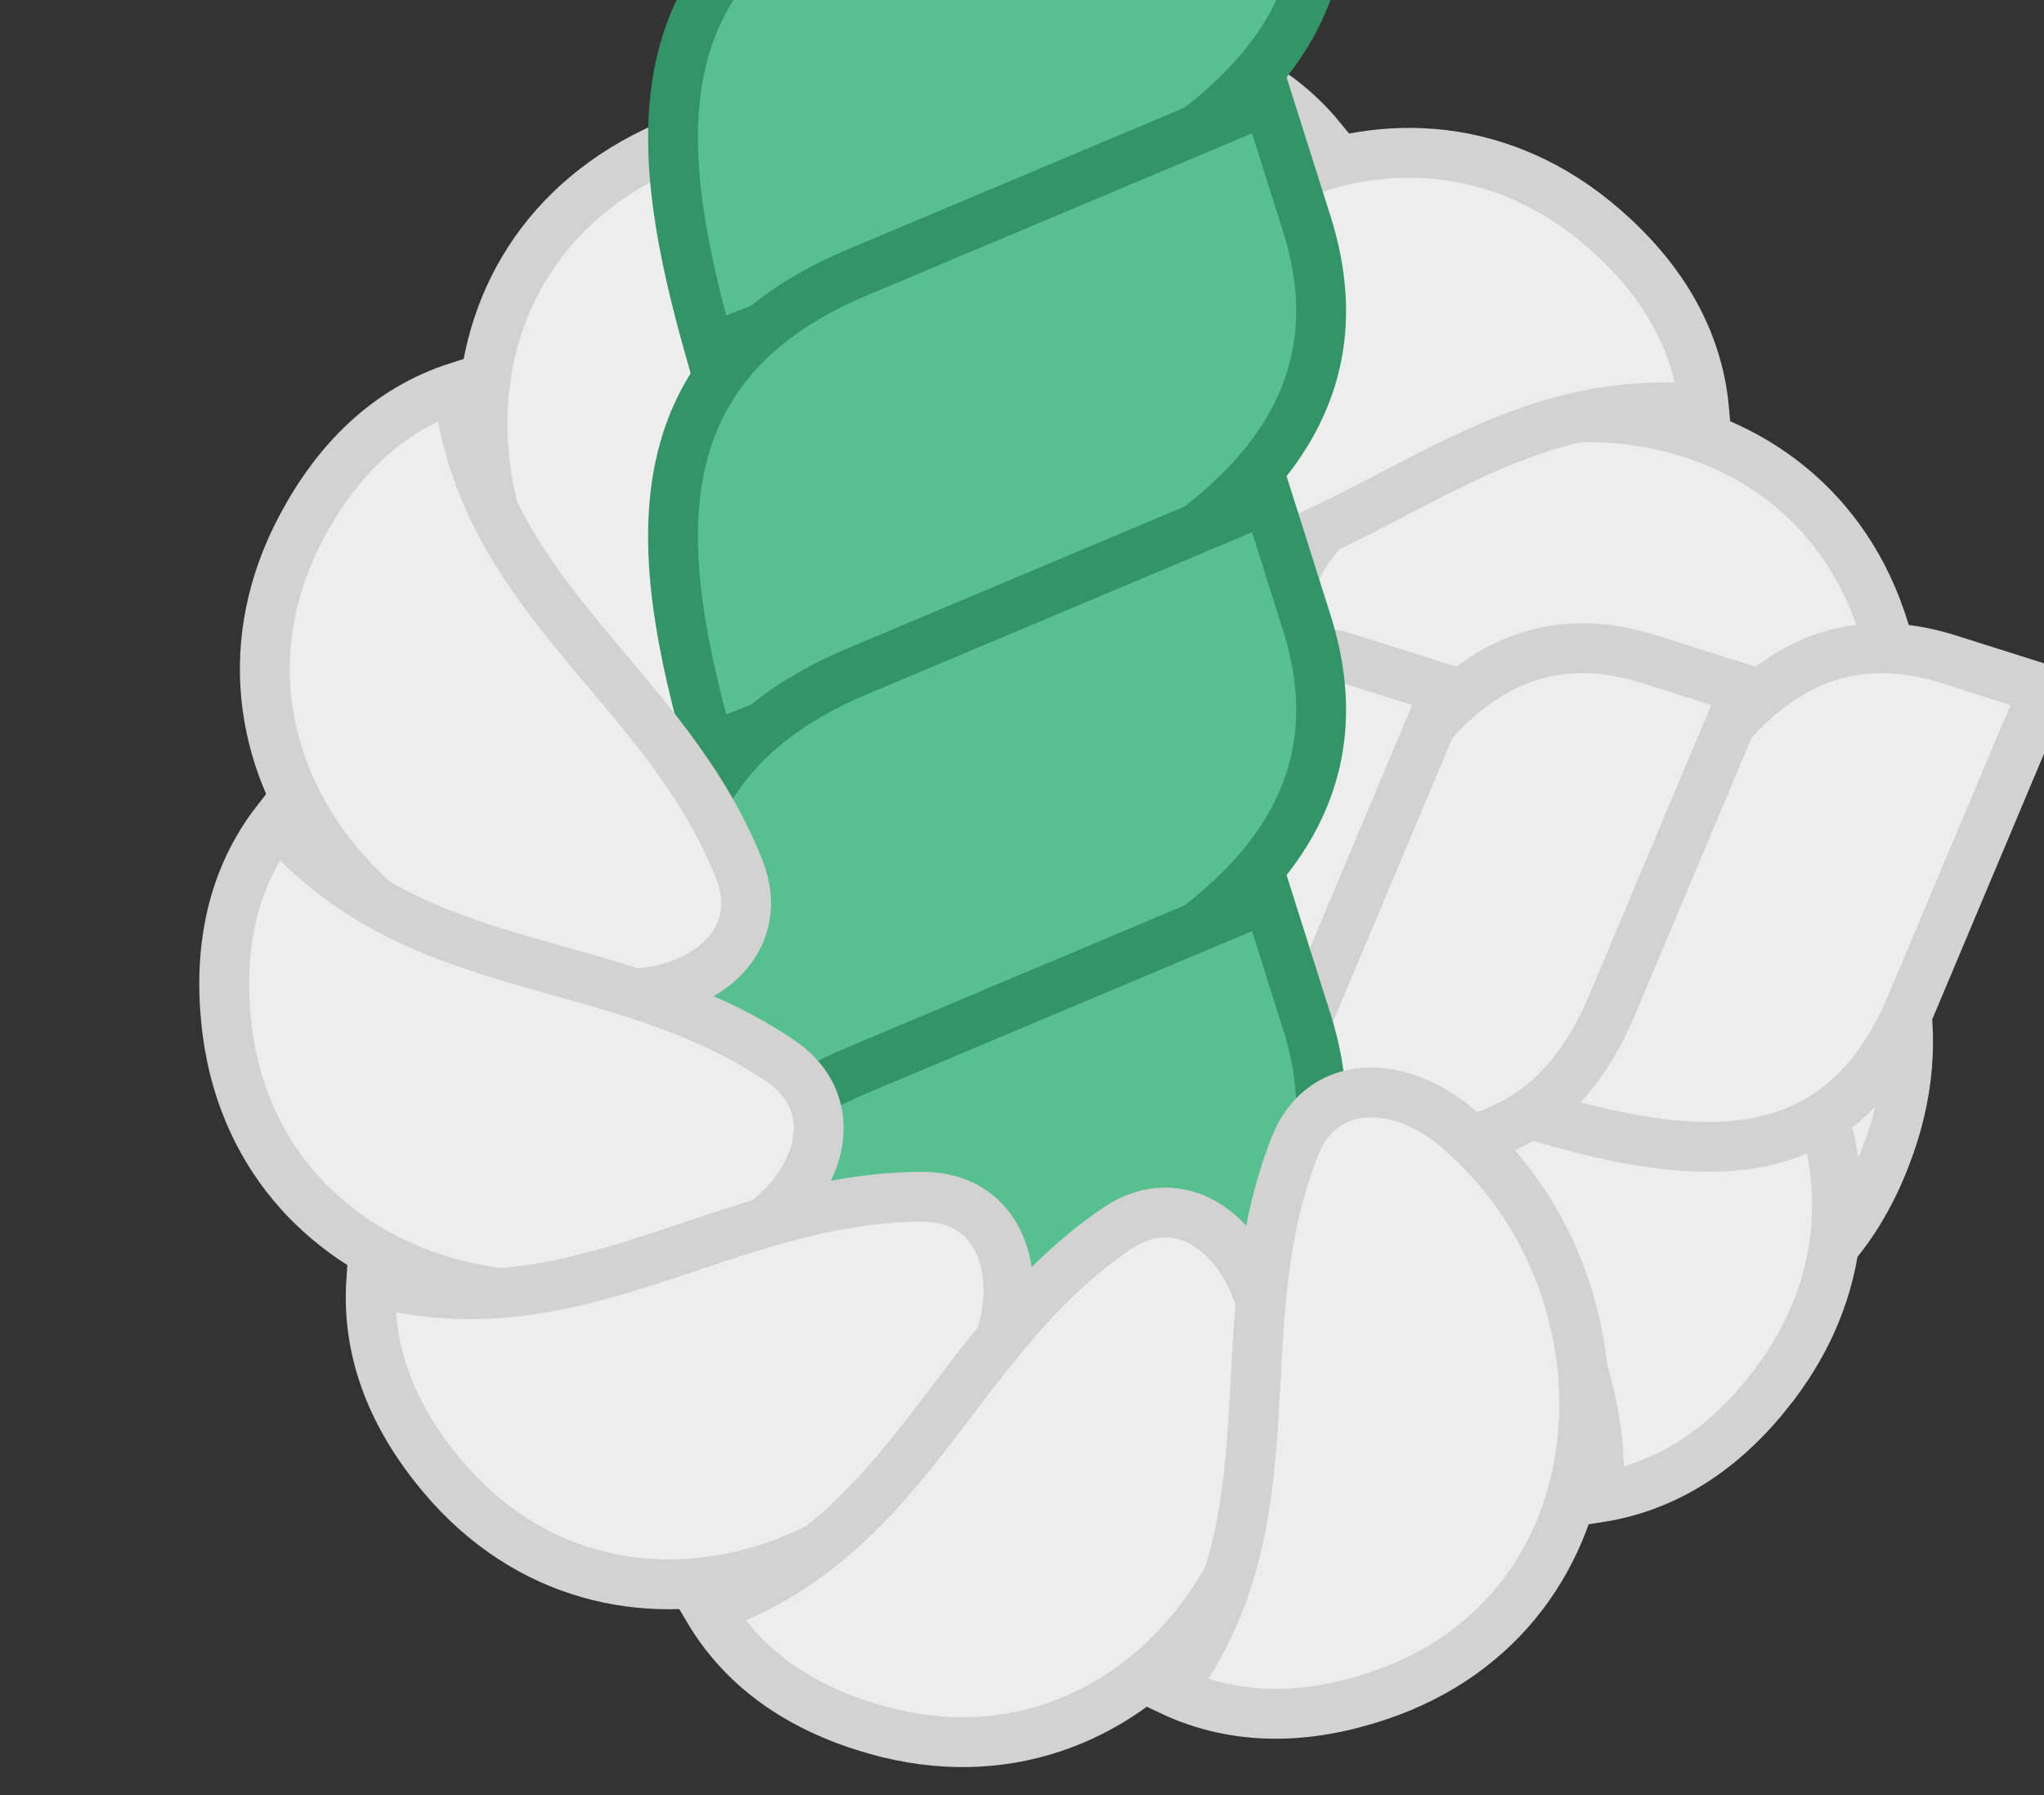 <svg width="41" height="36" viewBox="0 0 41 36" fill="none" xmlns="http://www.w3.org/2000/svg">
<rect x="0" y="0" width="41" height="36" fill="#333333" stroke="none"/>
<g clip-path="url(#clip0_206_17290)">
<path d="M35.262 26.196C36.595 25.523 37.421 24.357 37.907 22.972C39.661 17.978 34.804 13.86 30.147 14.684C28.555 14.895 27.358 16.14 28.19 17.54C30.237 20.983 34.114 22.048 35.262 26.196Z" fill="#EDEDED" stroke="#D2D2D2"/>
<path d="M37.489 17.034C38.214 15.728 38.242 14.3 37.865 12.881C36.508 7.765 30.175 7.09 26.788 10.389C25.589 11.459 25.3 13.162 26.775 13.852C30.403 15.548 34.208 14.249 37.489 17.034Z" fill="#EDEDED" stroke="#D2D2D2"/>
<path d="M34.183 8.216C34.047 6.729 33.268 5.532 32.159 4.57C28.16 1.102 22.544 4.104 21.597 8.737C21.207 10.295 21.925 11.866 23.532 11.608C27.487 10.971 29.903 7.758 34.183 8.216Z" fill="#EDEDED" stroke="#D2D2D2"/>
<path d="M26.492 2.772C25.544 1.618 24.227 1.067 22.769 0.895C17.512 0.275 14.555 5.914 16.376 10.278C16.93 11.786 18.407 12.682 19.591 11.564C22.503 8.814 22.695 4.799 26.492 2.772Z" fill="#EDEDED" stroke="#D2D2D2"/>
<path d="M17.071 2.605C15.638 2.184 14.238 2.469 12.936 3.146C8.24 5.589 8.965 11.915 12.925 14.5C14.23 15.436 15.955 15.347 16.306 13.757C17.169 9.845 15.07 6.416 17.071 2.605Z" fill="#EDEDED" stroke="#D2D2D2"/>
<path d="M32.072 30.031C33.548 29.801 34.693 28.947 35.582 27.779C38.788 23.567 35.435 18.153 30.751 17.503C29.171 17.213 27.649 18.03 28.01 19.618C28.897 23.524 32.257 25.731 32.072 30.031Z" fill="#EDEDED" stroke="#D2D2D2"/>
<path d="M39.075 13.218L41 13.827L38.333 20.164C36.873 23.628 33.98 23.278 31 22.435C32.427 19.056 34.045 11.638 39.075 13.218Z" fill="#EDEDED" stroke="#D2D2D2"/>
<path d="M33.075 13.218L35 13.827L32.333 20.164C30.873 23.628 27.98 23.278 25 22.435C26.427 19.056 28.045 11.638 33.075 13.218Z" fill="#EDEDED" stroke="#D2D2D2"/>
<path d="M27.075 13.218L29 13.827L26.333 20.164C24.873 23.628 21.98 23.278 19 22.435C20.427 19.056 22.045 11.638 27.075 13.218Z" fill="#EDEDED" stroke="#D2D2D2"/>
<path d="M26.217 -3.498L25.425 -6L17.187 -2.533C12.684 -0.635 13.139 3.126 14.235 7C18.627 5.145 28.27 3.041 26.217 -3.498Z" fill="#58BF90" stroke="#329467"/>
<path d="M26.217 4.502L25.425 2L17.187 5.467C12.684 7.365 13.139 11.126 14.235 15C18.627 13.145 28.27 11.041 26.217 4.502Z" fill="#58BF90" stroke="#329467"/>
<path d="M26.217 12.502L25.425 10L17.187 13.467C12.684 15.365 13.139 19.126 14.235 23C18.627 21.145 28.27 19.041 26.217 12.502Z" fill="#58BF90" stroke="#329467"/>
<path d="M26.217 20.502L25.425 18L17.187 21.467C12.684 23.365 13.139 27.126 14.235 31C18.627 29.145 28.27 27.041 26.217 20.502Z" fill="#58BF90" stroke="#329467"/>
<path d="M9.184 7.76C7.761 8.217 6.764 9.24 6.068 10.532C3.557 15.192 7.714 20.017 12.442 19.928C14.047 19.969 15.424 18.925 14.82 17.412C13.335 13.692 9.671 12.036 9.184 7.76Z" fill="#EDEDED" stroke="#D2D2D2"/>
<path d="M5.557 16.456C4.638 17.634 4.388 19.04 4.538 20.5C5.082 25.765 11.232 27.419 15.092 24.688C16.442 23.818 16.994 22.181 15.645 21.27C12.325 19.028 8.364 19.718 5.557 16.456Z" fill="#EDEDED" stroke="#D2D2D2"/>
<path d="M7.446 25.69C7.348 27.181 7.931 28.484 8.877 29.607C12.286 33.656 18.302 31.567 19.959 27.138C20.587 25.66 20.123 23.996 18.495 24.001C14.489 24.013 11.601 26.81 7.446 25.69Z" fill="#EDEDED" stroke="#D2D2D2"/>
<path d="M14.198 32.258C14.955 33.546 16.17 34.295 17.584 34.693C22.68 36.125 26.48 31.015 25.361 26.42C25.049 24.845 23.73 23.73 22.386 24.649C19.08 26.911 18.265 30.848 14.198 32.258Z" fill="#EDEDED" stroke="#D2D2D2"/>
<path d="M23.474 33.899C24.823 34.539 26.25 34.476 27.642 34.01C32.662 32.329 32.932 25.967 29.423 22.796C28.28 21.668 26.562 21.488 25.967 23.004C24.505 26.733 26.044 30.447 23.474 33.899Z" fill="#EDEDED" stroke="#D2D2D2"/>
</g>
<defs>
<clipPath id="clip0_206_17290">
<rect width="41" height="36" fill="white"/>
</clipPath>
</defs>
</svg>

